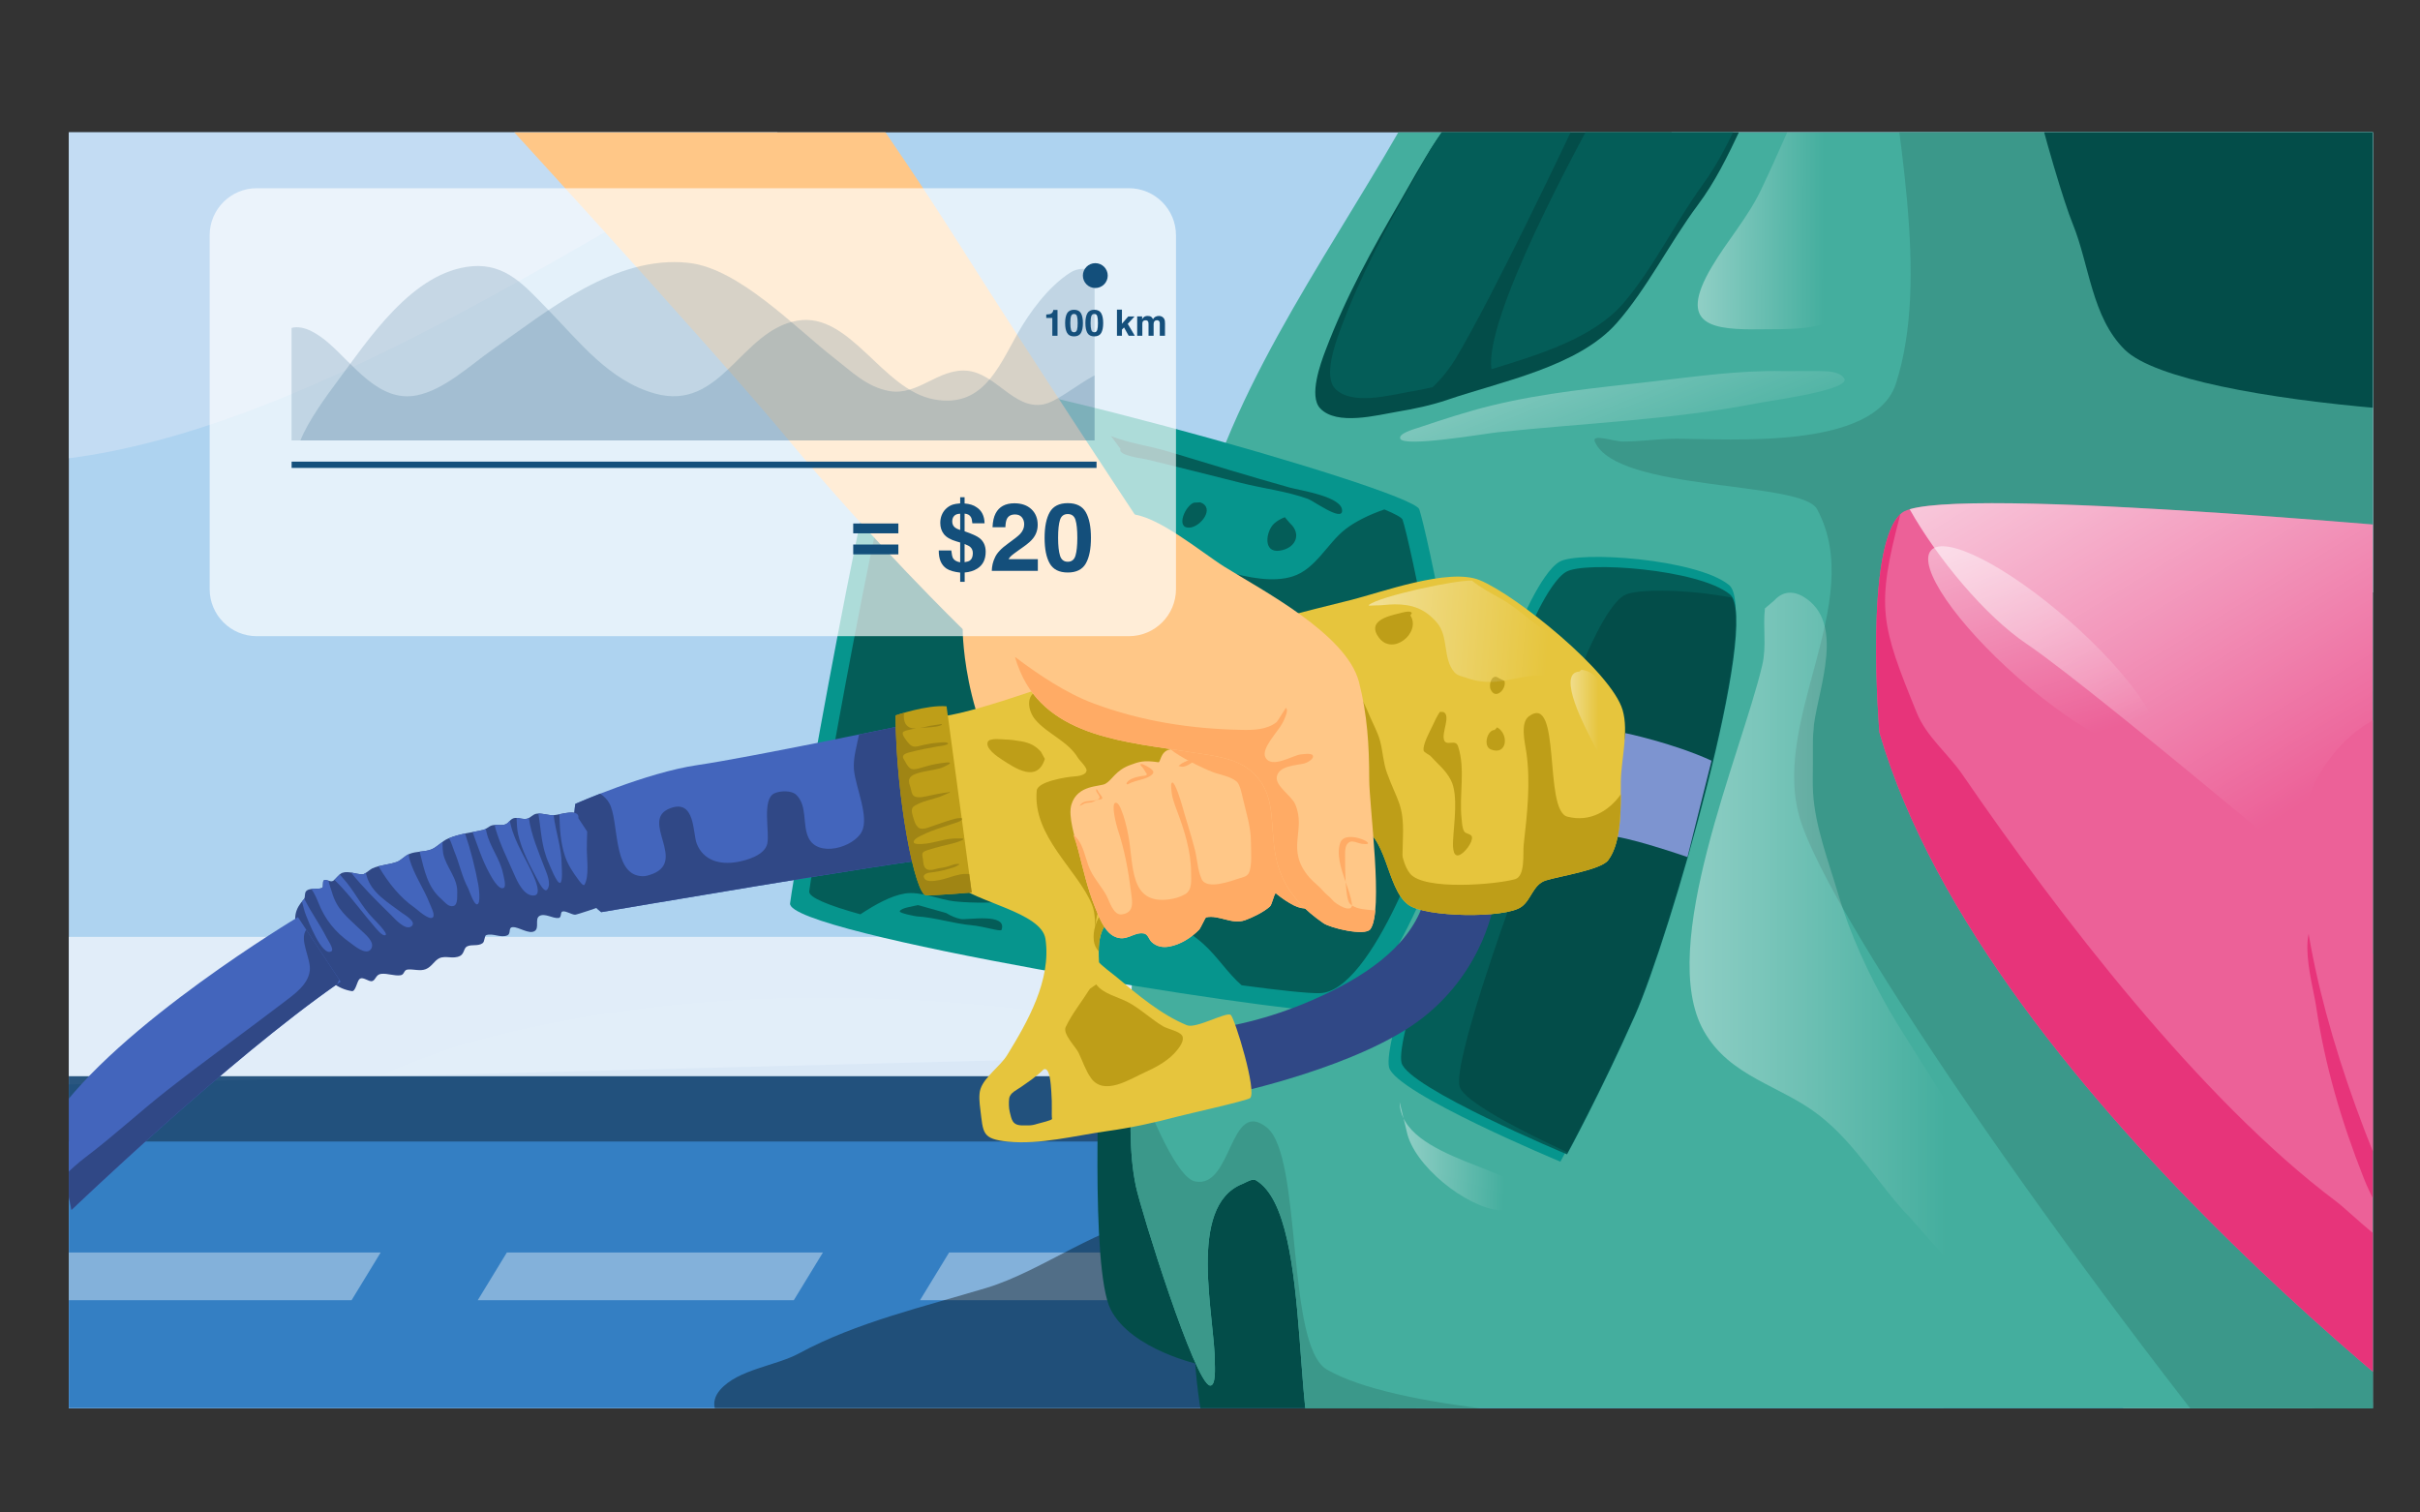 <?xml version="1.0" encoding="UTF-8" standalone="no"?><!DOCTYPE svg PUBLIC "-//W3C//DTD SVG 1.1//EN" "http://www.w3.org/Graphics/SVG/1.1/DTD/svg11.dtd"><svg width="4000px" height="2500px" version="1.1" xmlns="http://www.w3.org/2000/svg" xmlns:xlink="http://www.w3.org/1999/xlink" xml:space="preserve" xmlns:serif="http://www.serif.com/" style="fill-rule:evenodd;clip-rule:evenodd;stroke-linejoin:round;stroke-miterlimit:2;"><rect width="100%" height="100%" fill="#333333" stroke="none"/><g id="c99"></g><g transform="matrix(2.269,0,0,2.269,-4516.39,-346.669)"><g id="c73"><g><g transform="matrix(0.441,0,0,0.441,1991.3,152.728)"><rect x="111.817" y="218.725" width="3805.79" height="2107.56" style="fill:rgb(174,211,240);"/></g><g transform="matrix(1,0,0,1,1721.93,-1137.97)"><path d="M318.689,2089.1C340.212,2098.96 365.101,2106.17 394.584,2109.11C473.252,2116.94 543.806,2068.15 616.799,2048.69C848.577,1986.9 1119.68,2024.73 1342.92,2100.64C1468.04,2143.18 1571.53,2243.62 1684.63,2316.71L318.689,2316.71L318.689,2089.1ZM1997.24,1722.38C1908.14,1704.04 1812.59,1729.26 1700.67,1672.27C1570.08,1605.78 1546.59,1479.86 1486.23,1387.17L1997.24,1387.17L1997.24,1722.38ZM834.974,1387.17C676.941,1476 485.739,1603.19 318.689,1624.6L318.689,1387.17L834.974,1387.17Z" style="fill:rgb(195,220,243);"/></g></g><g transform="matrix(0.441,0,0,0.441,1991.3,152.728)"><rect x="111.817" y="218.725" width="3805.79" height="2107.56" style="fill:none;"/><clipPath id="_clip1"><rect x="111.817" y="218.725" width="3805.79" height="2107.56"/></clipPath><g clip-path="url(#_clip1)"><g transform="matrix(2.267,0,0,2.267,-4514.88,-346.281)"><g transform="matrix(1,0,0,0.671,-2.27374e-13,406.993)"><path d="M2024.62,799.368L3257.76,751.77L3575.15,1203.23L1960.09,1235.2L2024.62,799.368Z" style="fill:rgb(44,121,192);fill-opacity:0.94;"/></g><g transform="matrix(0.441,0,-0.269,0.441,2548.15,152.792)"><rect x="105.159" y="2069.54" width="522.215" height="78.843" style="fill:white;fill-opacity:0.39;"/></g><g transform="matrix(0.441,0,-0.269,0.441,2870.39,152.792)"><rect x="105.159" y="2069.54" width="522.215" height="78.843" style="fill:white;fill-opacity:0.39;"/></g><g transform="matrix(0.441,0,-0.269,0.441,3192.64,152.792)"><rect x="105.159" y="2069.54" width="522.215" height="78.843" style="fill:white;fill-opacity:0.39;"/></g><g transform="matrix(1,0,0,0.384,-2.27374e-13,606.35)"><rect x="2011.3" y="859.931" width="862.537" height="125.025" style="fill:rgb(33,79,121);fill-opacity:0.94;"/></g><g transform="matrix(1,0,0,-0.812,-2.27374e-13,1635.26)"><rect x="2011.3" y="859.931" width="862.537" height="125.025" style="fill:rgb(228,239,250);fill-opacity:0.94;"/></g><path d="M2835.67,1039.39C2793.52,1044.21 2750.71,1078.8 2709.65,1091.2C2664.15,1104.94 2614.77,1116.28 2572.86,1139.01C2556.19,1148.05 2528.44,1150.58 2515.51,1165.48C2507.6,1174.59 2511.46,1183.84 2519.86,1190.77C2550.82,1216.32 2582.52,1233.41 2621.9,1242.77C2679.32,1256.41 2740,1246.43 2798.19,1250.31C2867.83,1254.96 2938.37,1268.98 3008.27,1266.99C3019.22,1266.67 3034.55,1256.73 3037.65,1245.53C3052.06,1193.55 2977.06,1114.69 2943.99,1081.04" style="fill-opacity:0.38;"/><g transform="matrix(1,0,0,1,-23.831,-28.242)"><ellipse cx="2957.96" cy="1142.72" rx="73.675" ry="178.559" style="fill:rgb(3,77,73);"/></g><path d="M2792.09,920.696C2792.09,920.696 2784.93,1077.15 2799.98,1106.85C2815.02,1136.56 2865.64,1147.31 2865.64,1147.31L2881.47,944.473L2792.09,920.696Z" style="fill:rgb(3,77,73);"/><path d="M3020.45,230.071C2968.13,325.065 2891.08,427.468 2864.31,534.427C2851.96,583.784 2855.21,634.889 2844.85,684.047C2841.27,701.054 2832.88,716.845 2829.24,734.073C2815.28,800.215 2814.8,869.895 2814.79,937.396C2814.79,963.92 2812.93,991.303 2818.43,1017.27C2822.2,1035.09 2861.43,1160.77 2872.38,1162.37C2876.96,1163.04 2875.9,1148.18 2875.92,1145.82C2876.19,1113.17 2855.14,1031.64 2896.02,1015.49C2898.49,1014.51 2903.16,1011.23 2905.98,1012.91C2950.02,1039.16 2928.59,1215.2 2959.08,1241.37C2995.89,1272.96 3137.79,1276.38 3184.21,1278.11C3338.18,1283.83 3492.06,1290.47 3645.99,1296.81C3686.73,1298.48 3810.39,1317.55 3843.57,1289.45C3860.71,1274.94 3859.14,1185.76 3861.7,1162.04C3875.11,1037.74 3878.17,911.347 3880.61,786.384C3882.16,706.804 3883.35,627.485 3887.92,548.002C3891.09,492.98 3894.77,437.093 3891.97,382.017C3888.98,323.243 3891.94,235.114 3855.67,184.489C3843.9,168.072 3822.66,152.157 3803.1,146.975C3748.74,132.575 3684.07,137.612 3628.51,136.158C3568.53,134.589 3508.84,128.648 3448.79,131.064" style="fill:rgb(68,174,158);"/><path d="M2814.8,926.915C2830.68,970.142 2848.9,1011.16 2861.61,1013.68C2888.76,1019.08 2886.46,952.535 2913.78,974.336C2940.09,995.342 2927.42,1133.55 2957.78,1150.87C3055.36,1206.55 3481.32,1190.95 3605.71,1185.73C3656.23,1183.61 3709.27,1170.29 3759.86,1175.12C3779.51,1176.99 3829.29,1242.55 3850.6,1276.89C3848.69,1282.67 3846.39,1287.07 3843.57,1289.45C3810.39,1317.55 3686.73,1298.48 3645.99,1296.81C3492.06,1290.47 3338.18,1283.83 3184.21,1278.11C3137.79,1276.38 2995.89,1272.96 2959.08,1241.37C2928.59,1215.2 2950.02,1039.16 2905.98,1012.91C2903.16,1011.23 2898.49,1014.51 2896.02,1015.49C2855.14,1031.64 2876.19,1113.17 2875.92,1145.82C2875.9,1148.18 2876.96,1163.04 2872.38,1162.37C2861.43,1160.77 2822.2,1035.09 2818.43,1017.27C2812.93,991.303 2814.79,963.92 2814.79,937.396C2814.79,933.906 2814.8,930.411 2814.8,926.915Z" style="fill:rgb(59,152,138);"/><path d="M3361.95,151.137C3372.91,249.762 3396.77,355.8 3372.27,432.143C3356.63,480.866 3251.67,472.514 3211.9,472.515C3199.27,472.515 3186.35,474.52 3173.5,474.531C3166.62,474.537 3150.04,468.47 3152.86,474.75C3169.24,511.342 3303.46,502.94 3314.72,523.764C3351.87,592.448 3277.79,680.209 3303.68,753.675C3334.86,842.154 3538.01,1127.36 3684.29,1299.86C3737.98,1304.69 3817.88,1311.2 3843.57,1289.45C3860.71,1274.94 3859.14,1185.76 3861.7,1162.04C3875.11,1037.74 3878.17,911.347 3880.61,786.384C3882.16,706.804 3883.35,627.485 3887.92,548.002C3891.09,492.98 3894.77,437.093 3891.97,382.017C3888.98,323.243 3891.94,235.114 3855.67,184.489C3843.9,168.072 3822.66,152.157 3803.1,146.975C3748.74,132.575 3684.07,137.612 3628.51,136.158C3568.53,134.589 3508.84,128.648 3448.79,131.064L3361.95,151.137Z" style="fill:rgb(59,152,138);"/><path d="M3459.97,117.717C3443.56,126.611 3488.97,286.459 3500.9,315.57C3513.26,345.717 3514.78,383.75 3538.93,407.588C3582.04,450.151 3867.32,465.758 3924.69,448.693C3944.38,442.838 3888.25,289.21 3876.34,255.362C3825.05,109.597 3718.47,43.653 3563.17,59.884" style="fill:rgb(3,77,73);"/><path d="M3815.48,1228.81C3815.48,1228.81 3438.39,956.147 3360.19,686.497C3360.19,686.497 3348.5,548.825 3376.62,526.424C3404.73,504.024 3808.5,542.832 3808.5,542.832L3852.84,952.722L3815.48,1228.81Z" style="fill:rgb(236,97,152);"/><path d="M3375.46,527.428C3357.37,595.581 3361.29,608.01 3387.38,672.133C3394.54,689.738 3410.09,701.77 3420.65,717.166C3490.4,818.85 3593.85,953.852 3692.97,1028.23C3703.91,1036.44 3733.56,1067.06 3747.55,1067.18C3749.78,1067.2 3738.22,1052.63 3737.29,1051.6C3726.77,1039.9 3718.92,1026 3713.11,1011.31C3696.88,970.273 3684.72,929.106 3678.32,885.653C3675.78,868.392 3658.89,813.777 3693.7,820.217C3713.71,823.918 3768.02,932.882 3778.95,950.242C3802.58,987.765 3818.14,1024.54 3837.84,1063.58L3815.48,1228.81C3815.48,1228.81 3438.39,956.147 3360.19,686.497C3360.19,686.497 3348.83,552.626 3375.46,527.428Z" style="fill:rgb(231,52,122);"/><path d="M3382.22,523.879C3438.55,507.275 3808.5,542.832 3808.5,542.832L3835.12,788.867L3764.9,864.788C3764.9,864.788 3520.58,657.729 3467.61,622.095C3436.98,601.491 3402.34,559.488 3382.22,523.879Z" style="fill:url(#_Linear2);"/><g transform="matrix(0.212,0.186,-0.186,0.212,2869.87,-329.621)"><ellipse cx="3859.93" cy="1120.31" rx="386.984" ry="98.926" style="fill:url(#_Linear3);"/></g><g transform="matrix(0.999,0.044,-0.044,0.999,44.215,-164.51)"><path d="M3837.56,1175.76C3742.45,1078.38 3627.73,807.833 3670.67,723.065C3713.62,638.297 3811.48,667.284 3811.48,667.284C3811.48,667.284 3932.67,1273.14 3837.56,1175.76Z" style="fill:rgb(236,97,152);"/></g><path d="M3096.6,611.539C3096.6,611.539 3113.13,570.312 3127.03,562.154C3140.93,553.997 3226.84,559.936 3250.58,579.051C3274.33,598.167 3205.06,836.727 3179.02,895.018C3152.97,953.31 3127.73,999.273 3127.73,999.273C3127.73,999.273 3007.62,949.328 3002.89,930.572C2998.16,911.817 3040.41,796.134 3040.41,796.134L3096.6,611.539Z" style="fill:rgb(6,149,141);"/><g transform="matrix(0.966,0,0,0.971,111.188,23.636)"><path d="M3096.6,611.539C3096.6,611.539 3113.13,570.312 3127.03,562.154C3140.93,553.997 3226.84,559.936 3250.58,579.051C3274.33,598.167 3205.06,836.727 3179.02,895.018C3152.97,953.31 3127.73,999.273 3127.73,999.273C3127.73,999.273 3007.62,949.328 3002.89,930.572C2998.16,911.817 3040.41,796.134 3040.41,796.134L3096.6,611.539Z" style="fill:rgb(4,93,88);"/></g><path d="M3132.88,992.506C3099.16,976.821 3056.95,955.246 3054.23,944.405C3049.66,926.193 3090.47,813.862 3090.47,813.862L3144.73,634.616C3144.73,634.616 3160.7,594.583 3174.13,586.661C3182.83,581.525 3220.79,582.144 3252.65,588.277C3269.52,618.846 3205.99,837.897 3181.63,892.722C3159.12,943.358 3137.24,984.415 3132.88,992.506Z" style="fill:rgb(3,77,73);"/><path d="M2645.99,426.249C2629.3,442.758 2569.06,789.034 2566.43,811.086C2563.8,833.139 2919.86,890.777 2960.84,889.748C3001.82,888.719 3046.38,761.532 3054.87,727.861C3063.35,694.19 3030.12,538.923 3024.9,523.924C3019.68,508.924 2662.68,409.74 2645.99,426.249Z" style="fill:rgb(6,149,141);"/><path d="M2617.64,819.017C2594.24,812.52 2579.86,806.676 2580.38,802.311C2582.87,781.515 2639.67,454.97 2655.41,439.402C2658.94,435.913 2678.58,437.904 2707.01,443.254C2714.47,447.339 2721.3,452.544 2724.41,458.01C2734.58,475.877 2725.13,502.078 2735.36,520.334C2742.67,533.367 2819.11,547.687 2835.84,552.716C2861.52,560.436 2904.91,581.52 2932.56,572.853C2949.37,567.582 2957.93,548.68 2970.93,538.524C2978.03,532.973 2988.09,527.935 2999.47,524.021C3007.45,527.337 3012.18,529.924 3012.73,531.511C3017.65,545.656 3048.99,692.075 3040.99,723.828C3032.99,755.581 2990.96,875.52 2952.32,876.491C2944.29,876.692 2923.43,874.505 2895.46,870.728C2885.16,861.758 2877.71,849.654 2867.38,840.427C2840.96,816.807 2802.23,812.877 2768.31,809.934C2741.3,807.589 2713.83,812.389 2686.72,809.638C2675.02,808.451 2661.59,801.899 2649.71,803.947C2639.74,805.666 2628.84,811.692 2617.64,819.017Z" style="fill:rgb(4,93,88);"/><path d="M2926.93,529.689C2924.04,530.781 2921.47,532.168 2919.16,534.262C2913.18,539.702 2910.67,555.925 2923.23,554.037C2935.11,552.251 2939.24,541.771 2930.72,534.11" style="fill:rgb(4,93,88);"/><path d="M2860.71,519.078C2854.5,521.099 2847.14,537.615 2857.25,537.274C2865.54,536.994 2876.42,522.836 2865.33,518.831" style="fill:rgb(4,93,88);"/><path d="M2800.27,470.57C2813.75,475.905 2828.36,477.671 2842.28,481.883C2871.72,490.793 2901.01,499.808 2930.53,508.072C2938.01,510.166 2969.77,514.725 2968.64,525.396C2967.88,532.482 2947.91,517.825 2943.73,516.311C2928.14,510.677 2911.01,508.756 2894.91,504.653C2871.96,498.804 2848.93,493.117 2825.94,487.464C2823.68,486.909 2804.87,484.824 2807.18,479.896" style="fill:rgb(4,93,88);"/><path d="M2659.66,812.318C2657.08,813.075 2647.16,814.218 2646.36,816.843C2645.95,818.205 2657.83,820.487 2658.86,820.546C2672.3,821.321 2685.49,825.849 2699.13,827.043C2707.33,827.76 2719.95,831.927 2720.52,830.337C2724.98,817.797 2695.39,823.269 2690.98,822.475C2687.26,821.806 2683.36,820.071 2680.15,818.074" style="fill:rgb(4,93,88);"/><path d="M2326.41,206.589C2326.41,206.589 2507.17,403.105 2566.46,474.787C2625.74,546.47 2692.2,611.241 2692.2,611.241C2692.2,611.241 2691.95,694.51 2747.08,749.161L2933.37,661.051L2818.97,529.806C2818.97,529.806 2747.73,422.357 2690.41,331.846C2633.1,241.335 2588.83,183.415 2588.83,183.415L2326.41,206.589Z" style="fill:rgb(255,199,135);"/><path d="M2884.3,900.736C2884.3,900.736 2912.47,896.714 2947.79,881.177C2983.11,865.641 3015.93,844.474 3027.4,812.436L3079.51,809.81C3079.51,809.81 3073.17,858.434 3027.66,894.244C2982.14,930.054 2888.75,949.698 2888.75,949.698L2884.3,900.736Z" style="fill:rgb(48,72,134);"/><path d="M3175.07,686.99C3175.07,686.99 3209.56,694.158 3237.87,707.067C3237.87,707.067 3226.49,752.356 3220.32,777.296C3220.32,777.296 3173.86,761.204 3161.99,761.933C3161.99,761.933 3172.67,704.696 3175.07,686.99Z" style="fill:rgb(125,148,208);"/><path d="M2668.84,675.158C2687.12,677.265 2755.6,651.731 2773.54,646.052C2839.82,625.067 2907.2,606.745 2974.67,590.105C2996.6,584.697 3046.2,566.239 3068.91,575.526C3095.53,586.41 3165.01,642.464 3173.07,670.202C3177.69,686.102 3171.93,706.257 3171.76,722.45C3171.61,738.416 3172.95,765.976 3162.53,779.641C3157.15,786.706 3126.51,791.337 3117.08,794.352C3107.79,797.32 3106.59,808.337 3099.37,813.552C3087.33,822.249 3029.12,821.164 3016.89,812.063C3000.28,799.7 3002.11,759.915 2979.25,754.185C2963.12,750.14 2944.19,757.146 2929.22,762.128C2896.1,773.145 2861.46,781.191 2830.36,797.55C2823.42,801.198 2819.11,808.141 2812.7,812.342C2793.51,824.909 2790.39,831.885 2791.54,853.848C2791.6,855.038 2802.97,863.602 2804.47,864.867C2819.74,877.723 2836.83,892.139 2855.58,899.85C2862.28,902.607 2884.42,889.791 2887.53,892.344C2890.48,894.764 2906.96,948.491 2901.57,952.967C2899.36,954.8 2854.5,964.867 2849.03,966.33C2831.91,970.905 2814.86,974.585 2797.32,977.023C2774.56,980.189 2748.47,987.027 2725.23,984.663C2706.03,982.71 2707.25,978.445 2705.03,960.995C2704.51,956.876 2703.75,950.538 2705.19,946.257C2708.18,937.36 2719.61,929.73 2724.57,921.665C2739.37,897.569 2756.95,867.006 2752.52,836.986C2749.63,817.444 2701.02,810.17 2687.26,796.901C2678.67,788.612 2668.61,719.896 2667.77,710.236L2668.84,675.158ZM2751.26,931.974C2745.04,938.035 2739.77,941.223 2734.72,944.844C2731.61,947.076 2726.56,949.052 2726.05,953.408C2725.73,956.228 2725.79,960.178 2726.47,962.883C2727.84,968.404 2728.24,972.682 2735.31,972.829C2736.86,972.861 2738.42,972.845 2739.97,972.845C2742.38,972.846 2744.21,972.442 2746.49,971.724C2748.91,970.956 2757.45,969.148 2757.3,968.058C2756.82,964.725 2757.53,957.775 2756.79,948.349C2756.36,942.859 2755.82,930.247 2751.26,931.974Z" style="fill:rgb(230,197,61);"/><path d="M2789.15,834.27C2788.35,826.715 2789.33,819.013 2786.33,811.779C2775.82,786.445 2743.01,762.271 2746.16,728.878C2746.8,722.179 2768.12,718.891 2773.42,718.576C2775.88,718.43 2782.17,717.743 2782.46,714.268C2782.67,711.797 2777.39,707.009 2776.15,704.943C2768.88,692.839 2753.93,687.609 2745.13,677.23C2740.46,671.708 2737.68,660.945 2745.51,656.723C2758.62,649.658 2787.07,658.485 2800.7,660.754C2831.76,665.927 2866.93,674.395 2898.23,665.687C2922.38,658.968 2943.3,628.018 2969.37,645.905C2978.92,652.46 2984.24,663.649 2988.56,674.017C2991.1,680.098 2994.51,686.063 2996.26,692.442C2998.39,700.187 2998.55,708.244 3001.31,715.846C3008.79,736.452 3013.61,738.788 3013.04,761.516C3012.91,766.787 3012.66,784.334 3011.88,779.178C3001.34,710.091 2780.54,754.776 2789.15,834.27Z" style="fill:rgb(190,158,24);"/><path d="M2749.24,700.619C2745.31,696.146 2740.98,694.059 2734.99,692.994C2731.21,692.32 2727.02,691.712 2723.12,691.657C2721.23,691.63 2711.92,690.266 2710.54,693.332C2708.43,698 2717.4,704.111 2720.58,706.158C2730.23,712.385 2746.44,723.727 2752.07,705.805" style="fill:rgb(190,158,24);"/><path d="M3019.46,599.598C3018.82,597.128 3011.77,599.39 3010.32,599.732C3000.87,601.949 2986.92,605.701 2995.34,617.252C3005.56,631.255 3026.41,613.653 3018.43,601.277" style="fill:rgb(190,158,24);"/><path d="M3082.77,646.928C3078.05,643.132 3075.18,651.304 3076.91,655.192C3080.47,663.224 3088.74,654.679 3086.97,648.978" style="fill:rgb(190,158,24);"/><path d="M3079.82,684.699C3074.29,684.751 3071.34,696.562 3076.92,698.843C3088.85,703.724 3090.56,687.863 3081.65,682.797" style="fill:rgb(190,158,24);"/><path d="M3039.94,671.486C3037.76,674.687 3036.13,678.235 3034.51,681.745C3032.71,685.64 3027.28,695.248 3028.07,699.7C3028.33,701.172 3032.17,702.643 3033.19,703.777C3038.6,709.778 3044.11,713.843 3047.95,721.303C3053.47,731.987 3050.12,753.029 3049.54,764.973C3049.44,767.192 3048.68,777.981 3054.11,775.852C3057.93,774.354 3063.93,766.646 3063.27,762.666C3062.89,760.329 3058.85,760.571 3057.66,758.654C3056.11,756.143 3056.09,752.461 3055.76,749.603C3053.77,732.146 3058.72,713.557 3053.16,696.596C3051.3,690.907 3044.62,696.996 3042.94,691.929C3041.12,686.424 3048.07,674.245 3042.51,671.611" style="fill:rgb(190,158,24);"/><path d="M2784.89,873.3C2779.22,882.375 2771.86,891.454 2767.28,901.13C2764.88,906.219 2774.6,915.581 2776.67,919.93C2779.62,926.095 2781.68,932.681 2785.68,938.329C2795.2,951.74 2814.25,938.994 2825.21,934.039C2833.89,930.112 2842.71,925.286 2848.67,917.755C2850.48,915.469 2854.05,910.5 2852.07,907.37C2850.05,904.174 2841.56,902.617 2838.2,900.613C2829.34,895.326 2821.89,887.982 2812.63,883.04C2805.62,879.3 2794.52,877.003 2789.53,870.11" style="fill:rgb(190,158,24);"/><path d="M2791.34,846.117C2789.43,843.876 2788.11,841.321 2787.77,838.372C2784.22,807.649 2837.23,781.954 2859.95,771.431C2891.64,756.76 2963.84,732.212 2998.58,748.96C3013.64,756.22 3008.87,777.681 3018.13,789.296C3028.18,801.917 3081.3,797.298 3094.74,793.419C3102.35,791.221 3100.31,774.311 3100.97,768.437C3103.46,746.422 3106.14,723.048 3102.9,700.864C3101.97,694.454 3098.22,679.568 3104.76,674.753C3128.66,657.166 3115.28,743.281 3132.77,747.854C3149.11,752.126 3163.02,743.879 3171.75,731.615C3171.72,747.511 3171.15,768.334 3162.53,779.641C3157.15,786.706 3126.51,791.337 3117.08,794.352C3107.79,797.32 3106.59,808.337 3099.37,813.552C3087.33,822.249 3029.12,821.164 3016.89,812.063C3000.28,799.7 3002.11,759.915 2979.25,754.185C2963.12,750.14 2944.19,757.146 2929.22,762.128C2896.1,773.145 2861.46,781.191 2830.36,797.55C2823.42,801.198 2819.11,808.141 2812.7,812.342C2795.96,823.303 2791.45,830.011 2791.34,846.117Z" style="fill:rgb(190,158,24);"/><path d="M2771.42,739.099C2768.87,747.525 2774.05,763.143 2776.57,772.896C2780.04,786.296 2783.23,800.501 2788.43,813.347C2791.22,820.238 2795.23,831.451 2802.52,835.067C2811.61,839.571 2816.43,831.673 2824.22,832.973C2827.2,833.472 2827.97,837.362 2829.76,839.09C2833.36,842.559 2837.95,843.427 2842.85,842.525C2850.94,841.035 2858.77,836.075 2864.45,830.26C2865.67,829.011 2868.93,821.382 2869.59,821.24C2878.95,819.217 2888.35,826.782 2898.04,823.281C2903.62,821.262 2911.57,817.386 2916.07,813.332C2917.59,811.963 2919.09,804.155 2920.25,803.744C2920.49,803.656 2921.16,804.384 2921.31,804.5C2925.14,807.534 2929.22,810.332 2933.62,812.565C2948.14,819.93 2961.22,807.929 2963.23,793.936C2966.79,769.16 2965.54,743.466 2962.8,718.734C2961.49,706.869 2957.8,691.381 2946.73,684.38C2933.05,675.733 2912.33,684.271 2897.67,684.299C2894.49,684.304 2885.4,684.693 2883.39,688.004C2881.91,690.44 2884.68,693.961 2882.37,696.124C2880.57,697.812 2877.81,697.671 2875.5,698.166C2864.8,700.459 2853.41,696.515 2842.84,698.975C2836.31,700.493 2836.32,708.435 2834.87,708.228C2824.06,706.681 2821.09,707.706 2814.17,710.271C2803.45,714.246 2801.3,720.988 2796.24,723.887C2792.11,726.263 2775.87,724.384 2771.42,739.099Z" style="fill:rgb(255,199,135);"/><path d="M2777.31,740.063C2779.73,736.33 2782.58,736.816 2786.75,736.265C2788.24,736.069 2790.74,735.894 2791.76,734.518C2793.01,732.814 2788.53,729.83 2789.63,727.864C2789.91,727.365 2791.34,730.219 2791.47,730.437C2791.87,731.102 2794.58,733.884 2793.81,734.745C2793.23,735.396 2791.52,735.38 2790.7,735.544C2789.14,735.857 2787.84,736.956 2786.3,737.368C2784.41,737.872 2781.55,737.543 2780,738.835" style="fill:rgb(255,171,101);"/><path d="M2811.53,723.776C2812.73,720.167 2819.41,718.85 2822.57,718.277C2823.68,718.076 2825.38,718.268 2826.23,717.371C2826.7,716.876 2825.78,715.917 2825.54,715.54C2824.69,714.243 2823.88,712.688 2822.82,711.566C2822.4,711.131 2821.41,710.337 2821.9,709.621C2822.29,709.063 2824.39,710.086 2824.78,710.307C2826.36,711.193 2832.62,713.862 2830.78,716.48C2829.43,718.393 2826.4,719.567 2824.31,720.249C2820.48,721.497 2815.71,722.295 2812.31,724.468" style="fill:rgb(255,171,101);"/><path d="M2849.52,710.918C2851.18,709.208 2853.5,708.167 2855.64,707.218C2857.08,706.581 2858.53,706.046 2860.03,705.548C2861.39,705.095 2862.87,704.877 2864.3,704.717C2864.36,704.709 2865.6,704.406 2865.6,704.742C2865.6,705.924 2862.55,706.789 2861.75,707.146C2858.29,708.693 2855.26,711.981 2851.33,711.436" style="fill:rgb(255,171,101);"/><path d="M2843.7,698.789L2843.76,698.842C2849.5,703.958 2867.01,712.6 2874.34,715.357C2880.23,717.57 2886.78,718.254 2891.81,722.264C2894.11,724.093 2895.58,731.06 2896.2,733.842C2898.64,744.609 2902.24,755.162 2902.23,766.33C2902.23,771.67 2903.34,784.219 2900.56,789.168C2899.18,791.622 2896.22,792.051 2893.77,792.825C2888.17,794.593 2869.98,801.622 2866.26,793.256C2863.38,786.769 2863.14,778.844 2861.39,771.931C2858.6,760.931 2854.94,750.088 2851.92,739.136C2851.46,737.452 2846.99,722.578 2844.93,723.011C2843.58,723.294 2844.21,727.11 2844.25,727.971C2844.5,733.377 2846.49,738.644 2848.39,743.659C2853.74,757.764 2858.63,773.363 2858.63,788.623C2858.63,793.644 2859.62,801.217 2854.42,804.295C2850.92,806.368 2846.9,807.533 2842.91,808.094C2813.43,812.227 2816.98,783.28 2812.93,761.753C2811.74,755.44 2810.07,748.351 2807.58,742.44C2807.05,741.174 2805.51,737.426 2803.6,737.73C2799.92,738.321 2804.41,754.797 2805.07,756.789C2810.14,771.99 2812.81,786.563 2814.82,802.38C2815.76,809.727 2817.64,817.817 2808.14,819.079C2801.95,819.902 2799.18,809.463 2797,805.426C2793.67,799.25 2788.79,793.957 2785.61,787.686C2782.55,781.661 2781.54,774.809 2778.66,768.698C2777.46,766.139 2775.4,762.875 2772.74,761.013C2774.14,764.994 2775.55,768.956 2776.57,772.896C2780.04,786.296 2783.23,800.501 2788.43,813.347C2791.22,820.238 2795.23,831.451 2802.52,835.067C2811.61,839.571 2816.43,831.673 2824.22,832.973C2827.2,833.472 2827.97,837.362 2829.76,839.09C2833.36,842.559 2837.95,843.427 2842.85,842.525C2850.94,841.035 2858.77,836.075 2864.45,830.26C2865.67,829.011 2868.93,821.382 2869.59,821.24C2878.95,819.217 2888.35,826.782 2898.04,823.281C2903.62,821.262 2911.57,817.386 2916.07,813.332C2917.59,811.963 2919.09,804.155 2920.25,803.744C2920.49,803.656 2921.16,804.384 2921.31,804.5C2925.14,807.534 2929.22,810.332 2933.62,812.565C2948.14,819.93 2961.22,807.929 2963.23,793.936C2966.79,769.16 2965.54,743.466 2962.8,718.734C2961.49,706.869 2957.8,691.381 2946.73,684.38C2933.05,675.733 2912.33,684.271 2897.67,684.299C2894.49,684.304 2885.4,684.693 2883.39,688.004C2881.91,690.44 2884.68,693.961 2882.37,696.124C2880.57,697.812 2877.81,697.671 2875.5,698.166C2865.09,700.397 2854.03,696.724 2843.7,698.789Z" style="fill:rgb(255,171,101);"/><path d="M2784.6,543.206C2768.96,549.125 2755.31,560.835 2745.74,574.572C2738.41,585.087 2732.19,596.484 2729.6,609.113C2727.12,621.223 2729.33,630.895 2734.14,642.211C2754.69,690.549 2812.93,693.458 2858.61,700.931C2874.19,703.478 2892.68,704.74 2904.61,716.69C2932.56,744.681 2897.82,786.217 2955.16,825.558C2960.22,829.029 2985.24,835.077 2989.19,829.928C2999.07,817.041 2988.43,740.407 2988.42,720.441C2988.41,696.328 2987.06,673.381 2980.93,649.641C2971.91,614.708 2909.66,582.505 2882.74,565.664C2866.51,555.51 2833.34,527.67 2813.97,527.422" style="fill:rgb(255,199,135);"/><path d="M2730.32,631.461C2747.22,644.31 2767.77,657.998 2787.59,665.379C2822.34,678.325 2858.2,683.912 2895.29,684.632C2904.03,684.802 2913.8,684.675 2921.02,678.91C2921.63,678.424 2927.54,668.573 2927.66,668.635C2930.24,670.047 2926.02,678.056 2925.38,679.372C2922.45,685.383 2909.54,698.052 2912.73,704.539C2917.1,713.443 2933.02,702.93 2938.65,702.491C2940.32,702.36 2946.44,701.336 2947.33,703.338C2948.45,705.888 2942.88,708.695 2941.06,709.129C2935.09,710.555 2922.42,710.665 2921.07,718.944C2919.99,725.514 2931.81,732.595 2934.51,738.854C2942.78,757.999 2927.11,771.559 2944.8,792.133C2947.9,795.741 2952,798.562 2954.98,802.16C2956.98,804.579 2959.72,806.201 2961.68,808.678C2963.93,811.522 2975.28,818.385 2975.84,812.553C2975.22,812.123 2974.66,811.636 2974.19,811.082C2972.53,809.159 2971.7,802.554 2971.27,795.508C2967.85,785.636 2964.34,775.126 2967.37,766.798C2971.25,756.11 2998.36,769.878 2982.82,767.614C2980.75,767.313 2976.59,765.32 2974.53,766.174C2970.6,767.804 2970.85,772.833 2970.85,776.312C2970.84,779.483 2970.81,787.762 2971.27,795.508C2973.19,801.034 2975.08,806.36 2975.78,810.992C2975.87,811.591 2975.89,812.109 2975.84,812.553C2980,815.412 2987.15,815.737 2992.85,816.169C2992.24,822.559 2991.1,827.436 2989.19,829.928C2985.24,835.077 2960.22,829.029 2955.16,825.558C2897.82,786.217 2932.56,744.681 2904.61,716.69C2892.68,704.74 2874.19,703.478 2858.61,700.931C2812.93,693.458 2754.69,690.549 2734.14,642.211C2732.56,638.499 2731.27,634.964 2730.32,631.461Z" style="fill:rgb(255,171,101);"/><path d="M2654.09,680.329C2654.09,680.329 2536.2,704.867 2498.92,710.292C2461.64,715.718 2409.97,738.552 2409.97,738.552C2409.97,738.552 2400.52,795.746 2428.81,817.456C2428.81,817.456 2651.41,779.549 2671.08,778.67L2654.09,680.329Z" style="fill:rgb(67,101,188);"/><path d="M2616.69,687.999C2614.97,696.668 2612.22,705.439 2612.98,713.724C2614.13,726.359 2624.25,748.004 2618.67,758.821C2612.77,770.255 2586.84,777.863 2579.88,763.288C2575.21,753.513 2579.28,740.09 2570.94,731.953C2567.5,728.591 2559,728.917 2554.9,730.918C2545.74,735.391 2551.69,758.935 2549.84,767.493C2548.03,775.887 2535.13,779.637 2527.89,780.904C2515.39,783.087 2503.33,779.935 2498.43,767.565C2495.45,760.042 2497.5,734.57 2478.87,741.832C2456.16,750.686 2493.24,781.452 2463.97,790.395C2461.34,791.2 2459.87,791.495 2456.95,791.107C2436.97,788.45 2441.91,750.968 2434.68,738.015C2433.26,735.46 2430.94,733.071 2428.14,731.099C2417.17,735.37 2409.97,738.552 2409.97,738.552C2409.97,738.552 2400.52,795.746 2428.81,817.456C2428.81,817.456 2651.41,779.549 2671.08,778.67L2654.09,680.329C2654.09,680.329 2638.42,683.591 2616.69,687.999Z" style="fill:rgb(48,72,134);"/><path d="M2643.31,674.117C2643.31,674.117 2665.73,666.258 2680.45,667.454L2698.79,803.148C2698.79,803.148 2673.63,805.274 2665.57,805.172C2657.51,805.07 2643.58,734.243 2643.31,674.117Z" style="fill:rgb(190,158,24);"/><path d="M2649.55,672.157C2648.81,676.413 2649.68,681.625 2654.1,683.108C2655.41,683.546 2656.87,683.661 2658.38,683.585C2659.31,683.458 2660.25,683.353 2661.19,683.263C2663.62,682.856 2666.03,682.178 2668.07,681.744C2670.32,681.265 2672.61,681.12 2674.86,680.695C2675.09,680.653 2676.91,680.122 2677.03,680.556C2677.19,681.102 2675.9,681.496 2675.61,681.589C2673.49,682.26 2671.16,682.538 2668.95,682.694C2666.45,682.871 2663.81,683.01 2661.19,683.263C2660.25,683.421 2659.3,683.539 2658.38,683.585C2656.64,683.821 2654.93,684.132 2653.3,684.563C2652.29,684.829 2648.9,685.417 2648.53,686.695C2647.99,688.579 2651.42,692.704 2652.51,694.038C2656.11,698.418 2658.68,696.712 2663.71,695.594C2667.09,694.842 2670.51,694.275 2673.96,694.02C2675.84,693.88 2677.83,693.574 2679.73,693.731C2680.05,693.757 2681.6,694.048 2681.56,694.647C2681.52,695.151 2680.31,695.452 2679.97,695.574C2678.1,696.246 2676.15,696.307 2674.21,696.648C2667.49,697.83 2660.67,699.107 2654.07,700.85C2652.43,701.282 2648.49,702.079 2648.7,704.504C2648.8,705.559 2649.77,706.679 2650.24,707.609C2651.18,709.465 2652.83,712.447 2655,713.119C2656.88,713.701 2659.61,712.918 2661.4,712.399C2665.06,711.339 2668.68,710.274 2672.42,709.542C2675.12,709.012 2677.89,708.66 2680.63,708.39C2680.88,708.365 2682.91,708.158 2682.94,708.768C2682.97,709.378 2681.49,710.068 2681.1,710.271C2679.21,711.269 2677.31,712.214 2675.23,712.77C2669.63,714.269 2663.62,714.677 2658.17,716.606C2655.89,717.414 2653.15,718.966 2653.07,721.689C2653.01,723.599 2653.74,725.05 2654.25,726.834C2654.77,728.679 2654.88,731.098 2656.35,732.523C2658.86,734.959 2665.35,733.121 2668.19,732.514C2671.47,731.813 2674.76,731.118 2678.06,730.579C2679.18,730.397 2680.28,730.305 2681.4,730.166C2681.91,730.102 2683.12,729.418 2682.93,729.904C2682.77,730.333 2681.61,730.781 2681.24,730.943C2679.31,731.794 2677.48,732.689 2675.48,733.403C2670.12,735.319 2664.53,736.145 2659.43,738.751C2658.14,739.413 2656.19,740.175 2655.53,741.629C2654.49,743.912 2655.82,747.085 2656.44,749.274C2657.06,751.492 2657.86,753.814 2659.55,755.484C2661.53,757.434 2664.62,756.613 2666.91,755.872C2672.37,754.107 2677.68,752.015 2683.2,750.361C2685.45,749.688 2687.88,748.953 2690.24,748.888C2690.26,748.887 2690.88,748.892 2691.46,748.927L2691.63,750.152C2689.82,751.762 2686.76,752.447 2684.72,753.157C2677.82,755.55 2670.61,757.445 2664.05,760.683C2662.46,761.47 2656.03,763.962 2656.54,766.576C2656.86,768.227 2661.99,767.786 2663.06,767.729C2670.27,767.345 2677.2,764.558 2684.35,763.894C2686.47,763.696 2688.62,763.754 2690.76,763.754C2690.98,763.754 2692.67,763.61 2692.67,764.18C2692.67,764.796 2691.55,765.136 2691.12,765.311C2689.39,765.998 2687.68,766.715 2685.87,767.142C2679.94,768.541 2674.12,769.962 2668.3,771.761C2667.01,772.16 2663.27,773.038 2662.88,774.668C2662.53,776.113 2663.08,777.601 2663.26,779.02C2663.49,780.808 2663.51,782.796 2664.36,784.426C2665.99,787.564 2669.72,786.821 2672.56,786.011C2675.43,785.191 2678.41,785.069 2681.28,784.207C2683.9,783.417 2686.99,781.803 2689.86,782.478C2690.16,782.549 2689.41,782.909 2689.17,783.091C2688.66,783.461 2688.06,783.695 2687.51,784.013C2686.16,784.81 2684.53,785.102 2683.05,785.594C2677.83,787.33 2672.97,788.107 2667.54,788.749C2666.41,788.883 2663.48,790.009 2663.84,791.712C2664.77,796.1 2671.72,794.673 2674.6,794.191C2680.02,793.284 2684.94,790.997 2690.26,789.991C2692.32,789.599 2694.64,789.509 2696.96,789.665L2698.79,803.148C2698.79,803.148 2673.63,805.274 2665.57,805.172C2657.51,805.07 2643.58,734.243 2643.31,674.117C2643.31,674.117 2645.75,673.261 2649.55,672.157Z" style="fill:rgb(160,133,20);"/><path d="M2412.19,749.024C2413.19,741.325 2398.31,746.632 2394.14,746.811C2390.07,746.987 2385.54,745.116 2381.67,745.72C2378.92,746.148 2377.25,748.856 2374.62,749.409C2371.64,750.039 2368.6,748.454 2365.68,748.856C2362.61,749.279 2361.53,752.587 2358.95,753.5C2355.9,754.582 2352.42,753.405 2349.3,754.206C2346.82,754.846 2345.42,756.899 2342.64,757.556C2333.98,759.606 2326.08,760.126 2317.3,763.8C2312.68,765.732 2309.25,770.191 2304.76,771.842C2299.72,773.699 2294.02,772.933 2288.84,775.105C2285.54,776.49 2283.04,779.699 2279.84,780.864C2274.07,782.963 2267.8,782.957 2261.93,785.604C2260.26,786.354 2256.7,789.88 2254.91,789.896C2250.23,789.939 2244.75,787.179 2240.12,788.815C2237.82,789.627 2234.96,793.908 2233.32,794.708C2231.26,795.709 2228.86,793.371 2226.85,794.222C2225.43,794.821 2226.65,799.317 2225.51,799.765C2222.18,801.069 2218.53,799.8 2215.14,801.2C2211.79,802.583 2213.78,806.325 2212.06,808.187C2205.95,814.802 2203.93,821.655 2207.91,831.131C2215.06,848.135 2226.71,871.913 2247.17,875.008C2249.76,875.4 2250.89,868.07 2252.52,866.4C2255.02,863.832 2259.31,868.458 2261.97,867.691C2264.62,866.926 2264.48,862.812 2268.61,862.402C2273.22,861.944 2278.19,864.108 2282.63,863.432C2285.52,862.993 2284.83,859.577 2287.71,859.272C2292.02,858.815 2296.8,860.658 2300.99,858.983C2305.45,857.198 2307.16,852.746 2310.85,851.03C2315.55,848.845 2320.91,851.937 2325.98,849.336C2329.06,847.756 2328.65,843.551 2331.09,842.403C2334.71,840.697 2338.95,842.511 2342.39,840.06C2344.05,838.879 2343.59,834.645 2345.1,834.17C2350.01,832.625 2355.41,836.342 2360.26,834.438C2363.51,833.159 2360.62,828.461 2364.51,828.38C2368.95,828.288 2376.01,833.643 2380.15,831.332C2384.02,829.167 2380.22,822.395 2383.78,820.261C2387.65,817.943 2393.42,822.141 2397.65,821.717C2400.31,821.45 2398.65,817.196 2400.82,816.927C2403.64,816.578 2406.82,819.134 2409.74,819.322C2410.89,819.395 2428.51,813.395 2428.64,813.266C2431.77,810.096 2430.43,802.529 2429.76,798.716C2427.74,787.167 2424.37,775.831 2422.35,764.406" style="fill:rgb(48,72,134);"/><path d="M2212.46,807.602C2212.35,807.812 2212.22,808.008 2212.06,808.187C2211.6,808.678 2211.17,809.171 2210.76,809.667C2211.73,813.207 2212.51,816.856 2213.75,819.829C2214.81,822.378 2225.35,850.623 2232.34,845.887C2234.32,844.545 2229.45,837.499 2228.75,836.093C2224.02,826.603 2217.62,818.009 2212.83,808.378C2212.72,808.152 2212.59,807.891 2212.46,807.602ZM2217.58,800.585C2219.96,803.665 2222.01,808.74 2222.7,810.479C2227.57,822.854 2235.07,832.087 2245.73,839.62C2248.52,841.592 2257.35,849.397 2260.99,844.461C2264.7,839.418 2256.2,833.016 2253.17,830.071C2243.75,820.884 2236.23,815.82 2232.52,802.606C2232.09,801.069 2230.64,797.499 2230.15,794.548C2229.01,794.188 2227.88,793.786 2226.85,794.222C2225.43,794.821 2226.65,799.317 2225.51,799.765C2222.97,800.76 2220.24,800.257 2217.58,800.585ZM2238.31,789.969C2236.95,791.132 2235.56,792.816 2234.43,793.868C2237.34,796.702 2240.75,800.468 2240.78,800.495C2248.82,809.348 2255.86,819.161 2263.77,828.184C2264.71,829.253 2269.49,835.494 2271.72,834.127C2273.59,832.981 2263.7,823.08 2262.91,822.286C2253.91,813.233 2248.9,801.58 2240.27,792.286C2240.08,792.075 2239.27,791.171 2238.31,789.969ZM2246.52,788.585L2246.66,788.763C2255.32,799.546 2265.54,809.608 2275.41,819.28C2277.69,821.516 2285.93,831.205 2290.47,827.822C2294.85,824.564 2285.21,819.185 2283.6,817.965C2274,810.665 2261.55,803.741 2257.95,791.273C2257.77,790.645 2257.53,789.804 2257.31,788.842C2256.39,789.447 2255.54,789.891 2254.91,789.896C2252.27,789.921 2249.38,789.052 2246.52,788.585ZM2288.45,775.277C2285.34,776.739 2282.91,779.745 2279.84,780.864C2275.57,782.417 2271.03,782.818 2266.57,783.993C2266.74,784.303 2266.9,784.577 2267.03,784.801C2273.69,795.989 2282.13,806.787 2292.93,814.244C2294.7,815.469 2303.31,823.689 2306.11,821.291C2308.06,819.617 2304.68,813.34 2303.99,811.534C2299.78,800.506 2292.31,790.119 2289.13,778.8C2288.94,778.115 2288.67,776.827 2288.45,775.277ZM2313.22,766.209C2310.42,768.26 2307.84,770.711 2304.76,771.842C2302.14,772.806 2299.35,773.063 2296.54,773.391C2296.7,774.079 2296.81,774.631 2296.9,774.962C2300.08,787.305 2302.3,799.247 2312.43,807.992C2314.85,810.078 2317.53,814.007 2321.25,812.93C2324.41,812.018 2323.78,805.992 2323.91,803.405C2324.45,792.519 2315.54,784.574 2313.65,774.525C2313.56,774.069 2313.05,769.787 2313.22,766.209ZM2329.6,760.156C2325.78,760.944 2321.95,761.92 2317.94,763.536C2319.61,766.364 2320.91,771.103 2321.74,773.046C2325.48,781.856 2327.28,791.511 2331.81,799.978C2332.59,801.445 2335.96,812.107 2338.42,811.763C2341.29,811.362 2339.55,799.074 2339.27,797.552C2337.01,785.279 2333.69,772.098 2329.6,760.156ZM2362.26,750.861C2361.23,751.893 2360.3,753.023 2358.95,753.5C2356.51,754.366 2353.79,753.785 2351.21,753.929C2351.39,754.935 2351.58,755.863 2351.81,756.652C2355.2,768.244 2360.56,778.789 2365.37,789.827C2367.52,794.777 2372.55,806.22 2380.11,805.302C2385.54,804.643 2380.57,793.594 2379.58,791.278C2374.15,778.597 2366,767.11 2362.79,753.467C2362.59,752.619 2362.41,751.748 2362.26,750.861ZM2367.14,748.801C2367.28,753.101 2367.52,757.241 2368.24,760.537C2370.83,772.271 2376.87,783.567 2382.53,794.111C2384.07,796.976 2387.52,803.503 2389.51,800.931C2392.73,796.764 2388.94,788.732 2387.38,784.649C2383.16,773.587 2377.66,760.784 2376.11,748.849C2375.64,749.099 2375.15,749.298 2374.62,749.409C2372.13,749.935 2369.6,748.917 2367.14,748.801ZM2344.69,756.744C2344.08,757.082 2343.41,757.373 2342.64,757.556C2340.08,758.163 2337.58,758.636 2335.11,759.096C2338.81,769.249 2342.16,779.707 2347.35,789.09C2348.24,790.71 2354.13,802.175 2357.91,799.691C2359.82,798.429 2357.58,790.95 2357.27,789.354C2355.19,778.603 2347.58,769.87 2345.19,758.94C2345.05,758.285 2344.87,757.545 2344.69,756.744ZM2398.34,746.105C2398.68,756.543 2398.99,766.406 2402.52,776.922C2404.59,783.113 2408.54,788.97 2412.44,794.17C2412.78,794.615 2415.83,798.969 2416.68,797.404C2420.18,791.004 2418.32,778.915 2418.32,771.826C2418.32,767.557 2418.5,763.155 2418.6,758.728L2412.19,749.024C2412.96,743.078 2404.26,744.889 2398.34,746.105ZM2383.02,745.604C2385.13,758.232 2385.12,769.683 2390.72,782.026C2391.33,783.379 2396.57,796.839 2398.87,796.125C2401,795.461 2399.99,784.228 2399.99,782.743C2400,770.653 2395.58,758.927 2394.18,746.809L2394.14,746.811C2390.54,746.967 2386.57,745.517 2383.02,745.604Z" style="fill:rgb(67,101,188);"/><path d="M2207.84,821.09C2207.84,821.09 2076.12,899.584 2029.44,968.466L2042.8,1034.49C2042.8,1034.49 2157.97,923.963 2238.91,868.137L2207.84,821.09Z" style="fill:rgb(67,101,188);"/><path d="M2213.89,830.255C2208.51,837.699 2217.49,851.269 2216.47,860.065C2215.28,870.284 2205.15,877.312 2197.6,883.071C2169.5,904.486 2140.73,925.19 2112.9,946.953C2092.72,962.738 2073.89,980.273 2053.46,995.728C2047.92,999.923 2042.74,1004.59 2037.73,1009.43L2042.8,1034.49C2042.8,1034.49 2155.61,926.228 2236.4,869.88C2236.93,868.817 2237.44,867.747 2237.95,866.67L2213.89,830.255Z" style="fill:rgb(48,72,134);"/><path d="M3070.61,220.022C3048.56,229.458 3023.32,278.326 3011.8,298.048C2990.52,334.518 2971.48,368.833 2956.5,408.343C2953.03,417.474 2944.23,441.401 2952.69,450.362C2964.81,463.194 2994.16,455.275 3008.66,452.848C3021.03,450.776 3033.57,448.179 3045.47,444.107C3084.48,430.765 3140.74,420.106 3168.86,388.097C3190.94,362.953 3207.62,329.315 3227.79,302.281C3240.51,285.236 3249.17,267.508 3259.57,245.525C3260.89,242.73 3271.64,232.49 3267.41,228.582C3250.71,213.18 3174.7,219.049 3153.25,219.856C3128.76,220.777 3093.85,212.472 3070.61,220.022Z" style="fill:rgb(3,77,73);"/><path d="M3034.59,434.959C3029.03,436.234 3023.44,437.304 3017.87,438.261C3003.76,440.688 2975.18,448.607 2963.39,435.774C2955.15,426.814 2963.72,402.887 2967.09,393.756C2981.68,354.246 3000.21,319.931 3020.93,283.46C3024.04,277.987 3028.18,270.27 3033,261.777C3044.49,243.514 3058.07,225.389 3070.61,220.022C3092.56,212.889 3124.94,219.908 3149.1,219.928C3129.21,262.152 3078.74,368.06 3052.08,412.984C3046.85,421.788 3040.91,429.02 3034.59,434.959ZM3162.34,219.432C3189.67,218.067 3247.04,215.182 3265.1,226.817C3263.71,228.608 3262.51,230.104 3262.13,230.937C3252,252.921 3243.57,270.649 3231.19,287.694C3211.56,314.727 3195.32,348.365 3173.82,373.51C3151.79,399.28 3111.99,411.212 3077.5,421.846C3072.04,384.519 3139.64,259.952 3162.34,219.432Z" style="fill:rgb(4,93,88);"/></g><g transform="matrix(0.999,0,0,0.999,-1.669,0.145)"><path d="M2918.14,1005.95C2914.47,1037.56 2921.17,1067.95 2913.67,1099.93C2879.48,1245.66 2738.4,1565.65 2816.99,1704.55C2860.6,1781.63 2943.78,1794.06 3008.14,1844.43C3070.2,1893.01 3105.74,1959.61 3159.1,2014.56C3173.23,2029.11 3354.63,2250.07 3378.82,2173.32C3404.56,2091.61 3172.95,1756.37 3124.17,1671.3C3088.95,1609.87 3058.81,1544.61 3038.89,1477.07C3023.19,1423.81 3000.95,1366.3 2997.74,1310.66C2996.85,1295.35 2997.43,1279.84 2997.43,1264.51C2997.43,1255.14 2997.43,1245.77 2997.43,1236.4C2997.43,1226.12 2997.39,1216.34 2998.65,1206.21C2998.97,1203.57 2998.81,1200.89 2999.17,1198.25C3007.85,1134.26 3050.39,1029.31 2982.89,987.376C2965.32,976.457 2947.83,977.294 2933.89,992.546" style="fill:url(#_Linear4);"/></g><g transform="matrix(0.999,0,0,0.999,-1.669,0.145)"><path d="M2948.49,613.636C2874.07,612.116 2802.97,622.763 2729.26,631.133C2641.09,641.145 2553.34,649.353 2466.87,670.381C2425.03,680.555 2384.05,694.14 2343.25,707.817C2339.23,709.165 2311.3,716.772 2315.16,725.453C2321.62,739.971 2454.33,717.116 2474.99,714.906C2617.52,699.665 2765.89,694.3 2906.6,666.581C2929.24,662.121 3063.92,644.366 3048.84,624.932C3039.64,613.081 3019.2,613.931 3005.97,613.526" style="fill:url(#_Linear5);"/></g><g transform="matrix(0.999,0,0,0.999,-1.669,0.145)"><path d="M2433.8,960.057C2407.41,958.656 2280.73,985.859 2263.25,1000.35C2261.01,1002.21 2269.03,1001.03 2271.93,1001.1C2283.24,1001.36 2294.55,999.335 2305.91,999.289C2335.48,999.171 2356.12,1006.99 2375.39,1029.07C2396.05,1052.74 2384.66,1088.76 2404.93,1111.92C2409.7,1117.38 2420.4,1119.23 2426.81,1121.48C2482.32,1140.95 2520.29,1106.37 2569.31,1120.67C2593.64,1127.78 2623.01,1184.64 2642.33,1167.48C2673.86,1139.45 2632.48,1106.17 2613.2,1091.11C2589.69,1072.73 2581.04,1058.74 2553.91,1041.85C2527.61,1025.48 2506.95,1003.68 2479.86,988.994C2467.16,982.108 2444.56,969.468 2433.8,960.057Z" style="fill:url(#_Linear6);"/></g><g transform="matrix(0.999,0,0,0.999,-1.669,0.145)"><path d="M2611.54,1110.42C2571.69,1112.11 2624.26,1209.28 2631.35,1223.12C2633.95,1228.21 2643.01,1248.98 2651.22,1248.64C2661.64,1248.21 2660.46,1209.45 2659.94,1203.71C2657.28,1174.17 2656.41,1111.74 2614.61,1107.44" style="fill:url(#_Linear7);"/></g><g transform="matrix(0.999,0,0,0.999,-1.669,0.145)"><path d="M2996.26,125.922C2967.84,188.376 2941.72,250.739 2912.15,312.909C2889.76,359.976 2856.51,396.906 2830.3,441.112C2771.73,539.914 2832.46,545.447 2912.38,544.471C2951.95,543.987 3005.43,546.651 3040.7,524.6C3102,486.275 3115.17,267.493 3064.74,218.224C3044.88,198.823 3013.24,201.906 2988.24,201.9" style="fill:url(#_Linear8);"/></g><g transform="matrix(0.999,0,0,0.999,-1.669,0.145)"><path d="M2314.08,1822.17C2315.82,1919.68 2525.78,1930.66 2550.74,1992.57C2554.1,2000.89 2483.91,2001.82 2478.84,2001.31C2423.61,1995.77 2337.23,1927.41 2325.76,1870.6" style="fill:url(#_Linear9);"/></g></g></g><g transform="matrix(0.529,0,0,0.529,2014.96,40.865)"><g transform="matrix(0.912,0,0,0.757,1.712,-165.709)"><path d="M1723.04,926.416C1723.04,879.144 1691.17,840.765 1651.91,840.765L335.07,840.765C295.815,840.765 263.945,879.144 263.945,926.416L263.945,1570.03C263.945,1617.3 295.815,1655.68 335.07,1655.68L1651.91,1655.68C1691.17,1655.68 1723.04,1617.3 1723.04,1570.03L1723.04,926.416Z" style="fill:white;fill-opacity:0.67;"/></g><g transform="matrix(0.933,0,0,0.82,72.73,227.035)"><rect x="302.838" y="756.384" width="1188.05" height="10.572" style="fill:rgb(19,79,123);"/></g><g transform="matrix(1.579,0,0,1.579,-135.541,-720.124)"><path d="M318.551,974.143L1011.12,974.143L1011.12,826.352C1004.1,823.876 996.622,823.491 989.913,827.793C970.936,839.964 954.499,862.22 943.581,881.658C926.69,911.731 912.856,946.149 870.937,938.351C825.793,929.954 798.044,861.941 752.101,869.673C702.72,877.983 685.641,949.426 627.662,933.256C587.377,922.02 561.463,887.553 533.384,858.976C514.483,839.74 497.88,819.727 468.248,822.25C416.278,826.675 377.818,886.253 349.861,923.797C342.153,934.149 325.242,957.067 318.551,974.143Z" style="fill:rgb(19,79,123);fill-opacity:0.17;"/></g><g transform="matrix(1.768,0,0,1.768,-356.4,-842.845)"><circle cx="1028.52" cy="811.041" r="9.681" style="fill:rgb(19,79,123);"/></g><g transform="matrix(1.568,0,0,1.568,452.625,-507.177)"><path d="M600.67,737.627L600.67,734.595C602.076,734.533 603.061,734.439 603.623,734.314C604.519,734.116 605.248,733.72 605.811,733.127C606.196,732.72 606.488,732.179 606.686,731.502C606.8,731.095 606.858,730.793 606.858,730.595L610.561,730.595L610.561,753.252L605.998,753.252L605.998,737.627L600.67,737.627Z" style="fill:rgb(20,79,123);fill-rule:nonzero;"/></g><g transform="matrix(1.568,0,0,1.568,452.625,-507.177)"><path d="M625.061,750.189C626.384,750.189 627.251,749.499 627.662,748.119C628.074,746.739 628.279,744.746 628.279,742.142C628.279,739.413 628.074,737.392 627.662,736.08C627.251,734.767 626.384,734.111 625.061,734.111C623.738,734.111 622.863,734.767 622.436,736.08C622.009,737.392 621.795,739.413 621.795,742.142C621.795,744.746 622.009,746.739 622.436,748.119C622.863,749.499 623.738,750.189 625.061,750.189ZM632.873,742.142C632.873,745.882 632.292,748.762 631.131,750.783C629.97,752.804 627.946,753.814 625.061,753.814C622.175,753.814 620.152,752.804 618.99,750.783C617.829,748.762 617.248,745.882 617.248,742.142C617.248,738.403 617.829,735.517 618.99,733.486C620.152,731.455 622.175,730.439 625.061,730.439C627.946,730.439 629.97,731.455 631.131,733.486C632.292,735.517 632.873,738.403 632.873,742.142Z" style="fill:rgb(20,79,123);fill-rule:nonzero;"/></g><g transform="matrix(1.568,0,0,1.568,452.625,-507.177)"><path d="M642.858,750.189C644.18,750.189 645.048,749.499 645.459,748.119C645.871,746.739 646.076,744.746 646.076,742.142C646.076,739.413 645.871,737.392 645.459,736.08C645.048,734.767 644.18,734.111 642.858,734.111C641.535,734.111 640.66,734.767 640.233,736.08C639.805,737.392 639.592,739.413 639.592,742.142C639.592,744.746 639.805,746.739 640.233,748.119C640.66,749.499 641.535,750.189 642.858,750.189ZM650.67,742.142C650.67,745.882 650.089,748.762 648.928,750.783C647.766,752.804 645.743,753.814 642.858,753.814C639.972,753.814 637.949,752.804 636.787,750.783C635.626,748.762 635.045,745.882 635.045,742.142C635.045,738.403 635.626,735.517 636.787,733.486C637.949,731.455 639.972,730.439 642.858,730.439C645.743,730.439 647.766,731.455 648.928,733.486C650.089,735.517 650.67,738.403 650.67,742.142Z" style="fill:rgb(20,79,123);fill-rule:nonzero;"/></g><g transform="matrix(1.568,0,0,1.568,452.625,-507.177)"><path d="M662.764,730.298L667.139,730.298L667.139,742.705L672.686,736.298L678.201,736.298L672.248,742.814L678.436,753.252L673.061,753.252L668.983,745.97L667.139,747.892L667.139,753.252L662.764,753.252L662.764,730.298Z" style="fill:rgb(20,79,123);fill-rule:nonzero;"/></g><g transform="matrix(1.568,0,0,1.568,452.625,-507.177)"><path d="M703.842,737.814C704.321,738.408 704.644,739.137 704.811,740.002C704.915,740.574 704.967,741.413 704.967,742.517L704.936,753.252L700.373,753.252L700.373,742.408C700.373,741.762 700.269,741.231 700.061,740.814C699.665,740.022 698.936,739.627 697.873,739.627C696.644,739.627 695.795,740.137 695.326,741.158C695.087,741.699 694.967,742.351 694.967,743.111L694.967,753.252L690.483,753.252L690.483,743.111C690.483,742.101 690.378,741.366 690.17,740.908C689.795,740.085 689.061,739.673 687.967,739.673C686.696,739.673 685.842,740.085 685.404,740.908C685.165,741.377 685.045,742.074 685.045,743.002L685.045,753.252L680.529,753.252L680.529,736.252L684.858,736.252L684.858,738.736C685.41,737.851 685.93,737.22 686.42,736.845C687.285,736.179 688.404,735.845 689.779,735.845C691.081,735.845 692.134,736.132 692.936,736.705C693.581,737.236 694.071,737.918 694.404,738.752C694.988,737.752 695.712,737.017 696.576,736.548C697.493,736.08 698.514,735.845 699.639,735.845C700.389,735.845 701.128,735.991 701.858,736.283C702.587,736.574 703.248,737.085 703.842,737.814Z" style="fill:rgb(20,79,123);fill-rule:nonzero;"/></g><g transform="matrix(1.016,0,0,1.016,47.038,39.362)"><rect x="1064.59" y="879.017" width="61.176" height="13.344" style="fill:rgb(19,79,123);"/></g><g transform="matrix(1.016,0,0,1.016,47.038,68.333)"><rect x="1064.59" y="879.017" width="61.176" height="13.344" style="fill:rgb(19,79,123);"/></g><g transform="matrix(3.691,0,0,3.691,-3387.46,-2350.5)"><g transform="matrix(1.107,0,0,1.107,-137.219,-91.483)"><path d="M1266.77,899.152C1267.59,899.048 1268.19,898.861 1268.57,898.59C1269.22,898.111 1269.55,897.282 1269.55,896.105C1269.55,895.209 1269.24,894.501 1268.63,893.98C1268.27,893.678 1267.64,893.366 1266.77,893.043L1266.77,899.152ZM1265.29,882.824C1264.38,882.845 1263.71,883.087 1263.27,883.551C1262.83,884.014 1262.61,884.647 1262.61,885.449C1262.61,886.324 1262.94,887.017 1263.6,887.527C1263.96,887.808 1264.53,888.069 1265.29,888.308L1265.29,882.824ZM1266.8,905.777L1265.29,905.777L1265.29,902.668C1263.23,902.439 1261.7,901.991 1260.69,901.324C1258.91,900.126 1258.04,898.084 1258.07,895.199L1262.29,895.199C1262.43,896.512 1262.63,897.392 1262.89,897.84C1263.3,898.538 1264.1,898.991 1265.29,899.199L1265.29,892.527L1264.02,892.152C1262.03,891.569 1260.63,890.756 1259.81,889.715C1258.99,888.673 1258.58,887.418 1258.58,885.949C1258.58,884.98 1258.74,884.1 1259.06,883.308C1259.38,882.517 1259.82,881.834 1260.39,881.262C1261.13,880.522 1261.96,880.012 1262.86,879.73C1263.42,879.553 1264.22,879.423 1265.29,879.34L1265.29,877.262L1266.77,877.262L1266.77,879.371C1268.47,879.506 1269.8,879.923 1270.77,880.621C1272.53,881.736 1273.44,883.543 1273.51,886.043L1269.39,886.043C1269.31,885.116 1269.16,884.439 1268.93,884.012C1268.53,883.272 1267.81,882.866 1266.77,882.793L1266.77,888.746C1269.25,889.6 1270.92,890.355 1271.77,891.012C1273.18,892.105 1273.88,893.647 1273.88,895.637C1273.88,898.262 1272.92,900.168 1270.99,901.355C1269.81,902.084 1268.42,902.512 1266.8,902.637L1266.8,905.777Z" style="fill:rgb(20,79,123);fill-rule:nonzero;"/></g><g transform="matrix(1.107,0,0,1.107,-137.219,-91.483)"><path d="M1276.99,897.621C1277.62,896.111 1279.12,894.512 1281.49,892.824C1283.54,891.355 1284.87,890.303 1285.47,889.668C1286.4,888.678 1286.86,887.595 1286.86,886.418C1286.86,885.459 1286.6,884.663 1286.07,884.027C1285.54,883.392 1284.78,883.074 1283.79,883.074C1282.43,883.074 1281.51,883.579 1281.02,884.59C1280.74,885.173 1280.57,886.1 1280.52,887.371L1276.19,887.371C1276.27,885.444 1276.61,883.887 1277.24,882.699C1278.43,880.439 1280.54,879.308 1283.57,879.308C1285.96,879.308 1287.87,879.973 1289.29,881.301C1290.7,882.629 1291.41,884.387 1291.41,886.574C1291.41,888.251 1290.91,889.741 1289.91,891.043C1289.26,891.907 1288.18,892.871 1286.68,893.933L1284.89,895.199C1283.78,895.991 1283.02,896.564 1282.61,896.918C1282.19,897.272 1281.85,897.683 1281.57,898.152L1291.46,898.152L1291.46,902.074L1275.94,902.074C1275.98,900.449 1276.33,898.965 1276.99,897.621Z" style="fill:rgb(20,79,123);fill-rule:nonzero;"/></g><g transform="matrix(1.107,0,0,1.107,-137.219,-91.483)"><path d="M1301.55,899.012C1302.87,899.012 1303.74,898.321 1304.15,896.941C1304.56,895.561 1304.77,893.569 1304.77,890.965C1304.77,888.236 1304.56,886.215 1304.15,884.902C1303.74,883.59 1302.87,882.933 1301.55,882.933C1300.23,882.933 1299.35,883.59 1298.93,884.902C1298.5,886.215 1298.29,888.236 1298.29,890.965C1298.29,893.569 1298.5,895.561 1298.93,896.941C1299.35,898.321 1300.23,899.012 1301.55,899.012ZM1309.36,890.965C1309.36,894.704 1308.78,897.584 1307.62,899.605C1306.46,901.626 1304.44,902.637 1301.55,902.637C1298.67,902.637 1296.64,901.626 1295.48,899.605C1294.32,897.584 1293.74,894.704 1293.74,890.965C1293.74,887.225 1294.32,884.34 1295.48,882.308C1296.64,880.277 1298.67,879.262 1301.55,879.262C1304.44,879.262 1306.46,880.277 1307.62,882.308C1308.78,884.34 1309.36,887.225 1309.36,890.965Z" style="fill:rgb(20,79,123);fill-rule:nonzero;"/></g></g><g transform="matrix(1.579,0,0,1.579,-135.541,-720.124)"><path d="M310.793,876.042C321.987,873.022 334.822,882.119 342.868,889.009C364.644,907.654 387.084,941.283 419.816,934.876C443.751,930.192 466.161,908.927 485.373,895.435C534.247,861.112 592.624,812.412 656.893,819.276C700.914,823.978 750.129,875.963 784.356,902.56C799.327,914.194 812.599,927.612 832.066,931.081C857.031,935.53 874.627,911.319 899.613,913.349C924.843,915.398 940.723,947.283 966.08,942.787C977.965,940.68 994.692,926.235 1011.12,917.389L1011.12,974.143L310.793,974.143L310.793,876.042Z" style="fill:rgb(19,79,123);fill-opacity:0.17;"/></g></g></g></g><defs><linearGradient id="_Linear2" x1="0" y1="0" x2="1" y2="0" gradientUnits="userSpaceOnUse" gradientTransform="matrix(-267.708,-440.411,440.411,-267.708,3707.57,715.417)"><stop offset="0" style="stop-color:white;stop-opacity:0"/><stop offset="1" style="stop-color:white;stop-opacity:1"/></linearGradient><linearGradient id="_Linear3" x1="0" y1="0" x2="1" y2="0" gradientUnits="userSpaceOnUse" gradientTransform="matrix(-1028.03,-612.664,612.664,-1028.03,4030.11,1319.32)"><stop offset="0" style="stop-color:white;stop-opacity:0"/><stop offset="1" style="stop-color:white;stop-opacity:1"/></linearGradient><linearGradient id="_Linear4" x1="0" y1="0" x2="1" y2="-0.584" gradientUnits="userSpaceOnUse" gradientTransform="matrix(-780.078,-3745.19,464.897,-6284.27,3216.29,2801.3)"><stop offset="0" style="stop-color:white;stop-opacity:0"/><stop offset="1" style="stop-color:white;stop-opacity:1"/></linearGradient><linearGradient id="_Linear5" x1="0" y1="0" x2="1" y2="0.494" gradientUnits="userSpaceOnUse" gradientTransform="matrix(-976.559,-361.559,581.992,-606.682,2844.07,789.316)"><stop offset="0" style="stop-color:white;stop-opacity:0"/><stop offset="1" style="stop-color:white;stop-opacity:1"/></linearGradient><linearGradient id="_Linear6" x1="0" y1="0" x2="1" y2="-0.41" gradientUnits="userSpaceOnUse" gradientTransform="matrix(-519.279,-617.79,309.47,-1036.63,2544.3,1271.61)"><stop offset="0" style="stop-color:white;stop-opacity:0"/><stop offset="1" style="stop-color:white;stop-opacity:1"/></linearGradient><linearGradient id="_Linear7" x1="0" y1="0" x2="1" y2="-0.585" gradientUnits="userSpaceOnUse" gradientTransform="matrix(-84.355,-437.239,50.272,-733.67,2642.48,1320.07)"><stop offset="0" style="stop-color:white;stop-opacity:0"/><stop offset="1" style="stop-color:white;stop-opacity:1"/></linearGradient><linearGradient id="_Linear8" x1="0" y1="0" x2="1" y2="-0.571" gradientUnits="userSpaceOnUse" gradientTransform="matrix(-383.613,-1296.35,228.619,-2175.22,3014.87,756.335)"><stop offset="0" style="stop-color:white;stop-opacity:0"/><stop offset="1" style="stop-color:white;stop-opacity:1"/></linearGradient><linearGradient id="_Linear9" x1="0" y1="0" x2="1" y2="-0.507" gradientUnits="userSpaceOnUse" gradientTransform="matrix(-314.507,-555.079,187.434,-931.4,2484.53,2092.11)"><stop offset="0" style="stop-color:white;stop-opacity:0"/><stop offset="1" style="stop-color:white;stop-opacity:1"/></linearGradient></defs></svg>